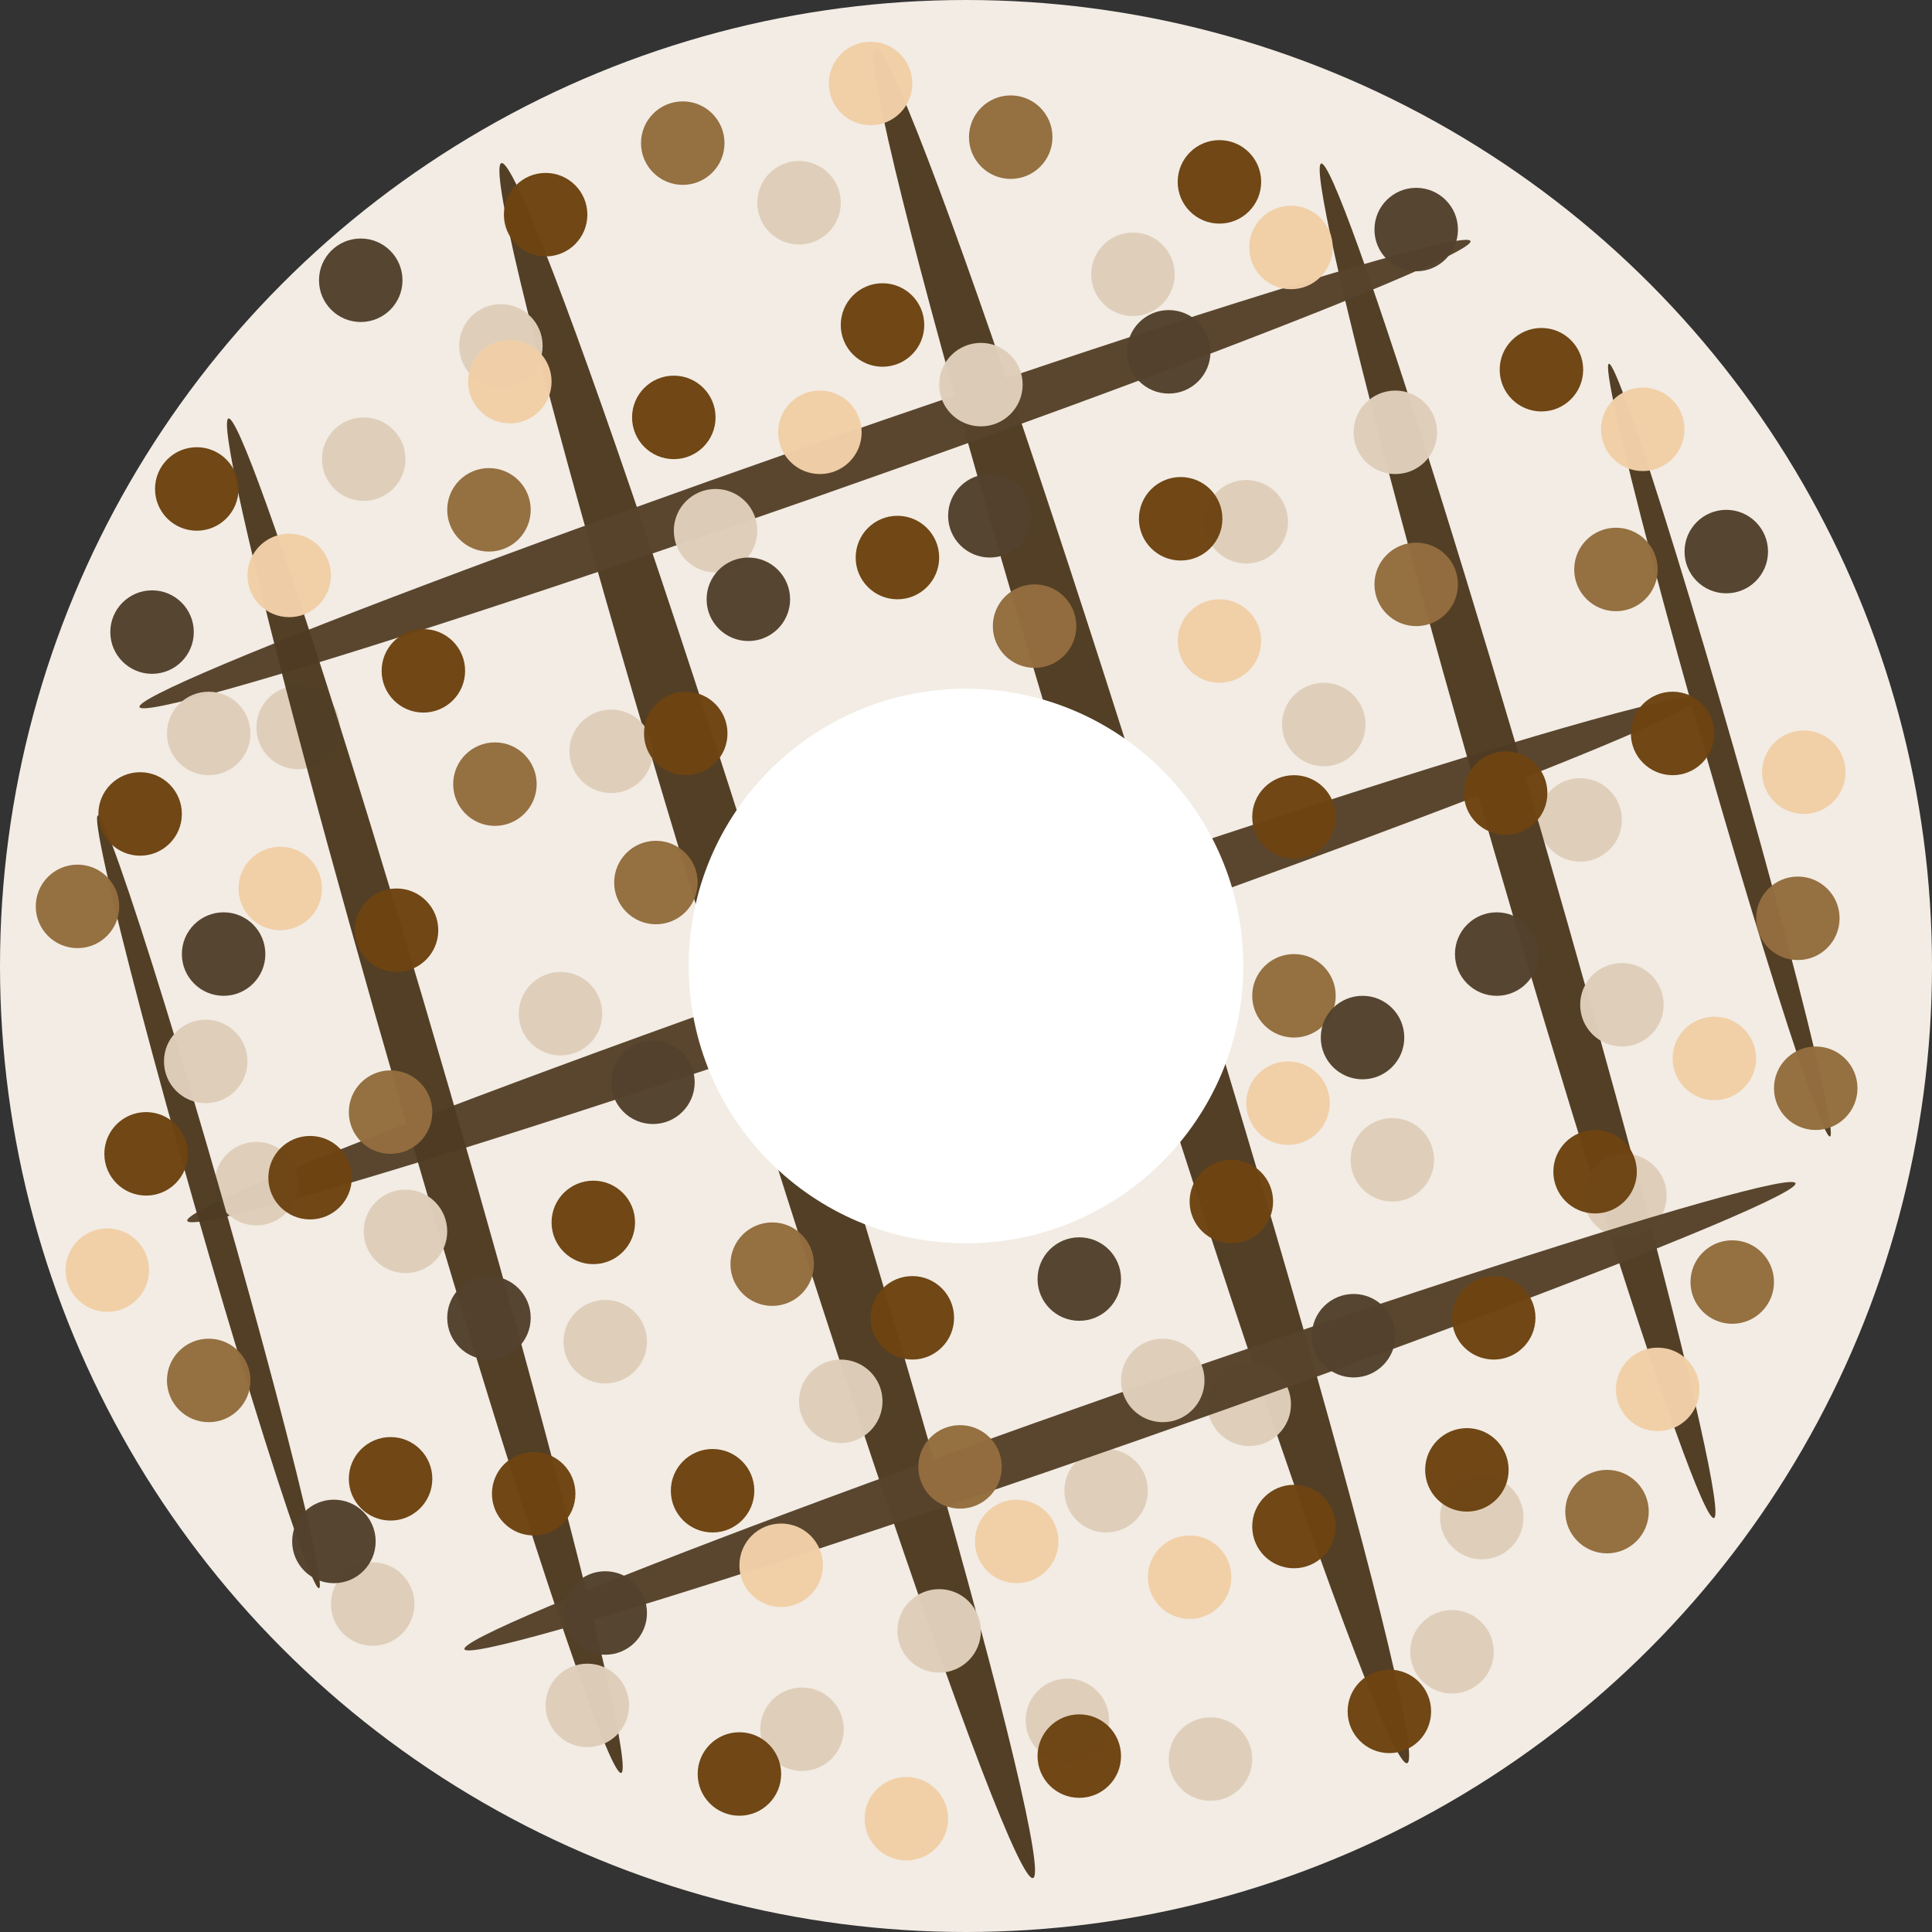 <?xml version="1.0" encoding="UTF-8" standalone="no"?>
<!-- Created with Inkscape (http://www.inkscape.org/) -->

<svg
   width="122.464mm"
   height="122.464mm"
   viewBox="0 0 122.464 122.464"
   version="1.1"
   id="svg8"
   inkscape:version="0.92.3 (2405546, 2018-03-11)"
   sodipodi:docname="fank_basic.svg"
   inkscape:export-filename="fank7.svg"
   inkscape:export-xdpi="96"
   inkscape:export-ydpi="96"
   xmlns:inkscape="http://www.inkscape.org/namespaces/inkscape"
   xmlns:sodipodi="http://sodipodi.sourceforge.net/DTD/sodipodi-0.dtd"
   xmlns="http://www.w3.org/2000/svg"
   xmlns:svg="http://www.w3.org/2000/svg"
   xmlns:rdf="http://www.w3.org/1999/02/22-rdf-syntax-ns#"
   xmlns:cc="http://creativecommons.org/ns#"
   xmlns:dc="http://purl.org/dc/elements/1.1/">
  <rect x="0" y="0" width="122.464" height="122.464" fill="#333333" stroke="none"/>
  <defs
     id="defs2" />
  <sodipodi:namedview
     id="base"
     pagecolor="#ffffff"
     bordercolor="#666666"
     borderopacity="1.0"
     inkscape:pageopacity="0.0"
     inkscape:pageshadow="2"
     inkscape:zoom="0.98994949"
     inkscape:cx="378.78135"
     inkscape:cy="591.35407"
     inkscape:document-units="mm"
     inkscape:current-layer="layer1"
     showgrid="false"
     inkscape:window-width="1440"
     inkscape:window-height="837"
     inkscape:window-x="-8"
     inkscape:window-y="-8"
     inkscape:window-maximized="1"
     inkscape:showpageshadow="2"
     inkscape:pagecheckerboard="0"
     inkscape:deskcolor="#d1d1d1" />
  <g
     inkscape:label="1. réteg"
     inkscape:groupmode="layer"
     id="layer1"
     transform="translate(-51.027,-87.979)">
    <circle
       id="path3713"
       cx="112.259"
       cy="149.211"
       r="61.232"
       style="fill:#f2ece4;fill-opacity:1;stroke-width:0.265"
       inkscape:export-filename="fank8.svg"
       inkscape:export-xdpi="96"
       inkscape:export-ydpi="96" />
    <ellipse
       style="opacity:0.98;fill:#4f3b23;fill-opacity:1;stroke:#000000;stroke-width:0"
       id="path49034-9-1"
       cx="50.027"
       cy="173.589"
       rx="2.165"
       ry="56.914"
       transform="matrix(0.965,-0.262,0.296,0.955,0,0)" />
    <ellipse
       style="opacity:0.98;fill:#4f3b23;fill-opacity:1;stroke:#000000;stroke-width:0"
       id="path49034-9-1-6"
       cx="74.851"
       cy="172.774"
       rx="2.165"
       ry="56.914"
       transform="matrix(0.965,-0.262,0.296,0.955,0,0)" />
    <ellipse
       style="opacity:0.98;fill:#57432b;fill-opacity:1;stroke:#000000;stroke-width:0"
       id="path49034-5-4"
       cx="176.777"
       cy="-54.716"
       rx="1.803"
       ry="50.637"
       transform="matrix(0.334,0.943,-0.945,0.327,0,0)" />
    <circle
       style="fill:#ffffff;stroke-width:0.265"
       id="path3715"
       cx="112.259"
       cy="149.211"
       r="17.576" />
    <circle
       style="opacity:0.98;fill:#deceba;fill-opacity:1;stroke:#000000;stroke-width:0"
       id="path44242"
       cx="69.926"
       cy="134.092"
       r="2.646" />
    <circle
       style="opacity:0.98;fill:#deceba;fill-opacity:1;stroke:#000000;stroke-width:0"
       id="path44242-7"
       cx="67.28"
       cy="163.007"
       r="2.646" />
    <circle
       style="opacity:0.98;fill:#deceba;fill-opacity:1;stroke:#000000;stroke-width:0"
       id="path44242-3"
       cx="121.141"
       cy="182.473"
       r="2.646" />
    <circle
       style="opacity:0.98;fill:#deceba;fill-opacity:1;stroke:#000000;stroke-width:0"
       id="path44242-8"
       cx="139.284"
       cy="161.496"
       r="2.646" />
    <circle
       style="opacity:0.98;fill:#deceba;fill-opacity:1;stroke:#000000;stroke-width:0"
       id="path44242-32"
       cx="151.19"
       cy="139.951"
       r="2.646" />
    <ellipse
       style="opacity:0.98;fill:#4f3b23;fill-opacity:1;stroke:#000000;stroke-width:0"
       id="path49034-9"
       cx="102.051"
       cy="176.686"
       rx="1.606"
       ry="44.696"
       transform="rotate(-16.171)" />
    <circle
       style="opacity:0.98;fill:#deceba;fill-opacity:1;stroke:#000000;stroke-width:0"
       id="path44242-0"
       cx="139.473"
       cy="115.382"
       r="2.646" />
    <ellipse
       style="opacity:0.98;fill:#57432b;fill-opacity:1;stroke:#000000;stroke-width:0"
       id="path49034-5"
       cx="145.121"
       cy="-57.32"
       rx="1.606"
       ry="44.696"
       transform="rotate(70.705)" />
    <circle
       style="opacity:0.98;fill:#deceba;fill-opacity:1;stroke:#000000;stroke-width:0"
       id="path44242-36"
       cx="113.204"
       cy="112.359"
       r="2.646" />
    <circle
       style="opacity:0.98;fill:#deceba;fill-opacity:1;stroke:#000000;stroke-width:0"
       id="path44242-9"
       cx="96.384"
       cy="121.619"
       r="2.646" />
    <circle
       style="opacity:0.98;fill:#deceba;fill-opacity:1;stroke:#000000;stroke-width:0"
       id="path44242-00"
       cx="89.769"
       cy="135.604"
       r="2.646" />
    <ellipse
       style="opacity:0.98;fill:#4f3b23;fill-opacity:1;stroke:#000000;stroke-width:0"
       id="path49034"
       cx="31.027"
       cy="172.915"
       rx="1.606"
       ry="44.696"
       transform="rotate(-16.171)" />
    <ellipse
       style="opacity:0.98;fill:#4f3b23;fill-opacity:1;stroke:#000000;stroke-width:0"
       id="path49034-8"
       cx="16.606"
       cy="175.695"
       rx="0.906"
       ry="25.485"
       transform="matrix(0.959,-0.282,0.275,0.961,0,0)" />
    <ellipse
       style="opacity:0.98;fill:#4f3b23;fill-opacity:1;stroke:#000000;stroke-width:0"
       id="path49034-8-2"
       cx="116.605"
       cy="175.246"
       rx="0.906"
       ry="25.485"
       transform="matrix(0.959,-0.282,0.275,0.961,0,0)" />
    <circle
       style="opacity:0.98;fill:#deceba;fill-opacity:1;stroke:#000000;stroke-width:0"
       id="path44242-1"
       cx="86.557"
       cy="152.235"
       r="2.646" />
    <circle
       style="opacity:0.98;fill:#deceba;fill-opacity:1;stroke:#000000;stroke-width:0"
       id="path44242-34"
       cx="89.391"
       cy="173.024"
       r="2.646" />
    <circle
       style="opacity:0.98;fill:#deceba;fill-opacity:1;stroke:#000000;stroke-width:0"
       id="path44242-37"
       cx="110.558"
       cy="191.356"
       r="2.646" />
    <circle
       style="opacity:0.98;fill:#deceba;fill-opacity:1;stroke:#000000;stroke-width:0"
       id="path44242-009"
       cx="127.756"
       cy="199.482"
       r="2.646" />
    <circle
       style="opacity:0.98;fill:#deceba;fill-opacity:1;stroke:#000000;stroke-width:0"
       id="path44242-91"
       cx="144.954"
       cy="184.174"
       r="2.646" />
    <circle
       style="opacity:0.98;fill:#deceba;fill-opacity:1;stroke:#000000;stroke-width:0"
       id="path44242-74"
       cx="154.025"
       cy="163.763"
       r="2.646" />
    <circle
       style="opacity:0.98;fill:#deceba;fill-opacity:1;stroke:#000000;stroke-width:0"
       id="path44242-2"
       cx="153.836"
       cy="151.668"
       r="2.646" />
    <circle
       style="opacity:0.98;fill:#deceba;fill-opacity:1;stroke:#000000;stroke-width:0"
       id="path44242-39"
       cx="134.938"
       cy="133.903"
       r="2.646" />
    <circle
       style="opacity:0.98;fill:#deceba;fill-opacity:1;stroke:#000000;stroke-width:0"
       id="path44242-33"
       cx="130.024"
       cy="121.052"
       r="2.646" />
    <circle
       style="opacity:0.98;fill:#deceba;fill-opacity:1;stroke:#000000;stroke-width:0"
       id="path44242-6"
       cx="122.842"
       cy="105.366"
       r="2.646" />
    <circle
       style="opacity:0.98;fill:#deceba;fill-opacity:1;stroke:#000000;stroke-width:0"
       id="path44242-98"
       cx="101.676"
       cy="100.83"
       r="2.646" />
    <circle
       style="opacity:0.98;fill:#deceba;fill-opacity:1;stroke:#000000;stroke-width:0"
       id="path44242-20"
       cx="82.777"
       cy="109.902"
       r="2.646" />
    <circle
       style="opacity:0.98;fill:#deceba;fill-opacity:1;stroke:#000000;stroke-width:0"
       id="path44242-982"
       cx="74.083"
       cy="117.083"
       r="2.646" />
    <circle
       style="opacity:0.98;fill:#deceba;fill-opacity:1;stroke:#000000;stroke-width:0"
       id="path44242-70"
       cx="64.256"
       cy="134.47"
       r="2.646" />
    <circle
       style="opacity:0.98;fill:#deceba;fill-opacity:1;stroke:#000000;stroke-width:0"
       id="path44242-19"
       cx="64.067"
       cy="155.259"
       r="2.646" />
    <circle
       style="opacity:0.98;fill:#deceba;fill-opacity:1;stroke:#000000;stroke-width:0"
       id="path44242-08"
       cx="76.729"
       cy="166.031"
       r="2.646" />
    <circle
       style="opacity:0.98;fill:#deceba;fill-opacity:1;stroke:#000000;stroke-width:0"
       id="path44242-24"
       cx="74.65"
       cy="189.655"
       r="2.646" />
    <circle
       style="opacity:0.98;fill:#deceba;fill-opacity:1;stroke:#000000;stroke-width:0"
       id="path44242-09"
       cx="88.257"
       cy="196.08"
       r="2.646" />
    <circle
       style="opacity:0.98;fill:#deceba;fill-opacity:1;stroke:#000000;stroke-width:0"
       id="path44242-195"
       cx="101.865"
       cy="197.592"
       r="2.646" />
    <circle
       style="opacity:0.98;fill:#deceba;fill-opacity:1;stroke:#000000;stroke-width:0"
       id="path44242-209"
       cx="118.685"
       cy="197.025"
       r="2.646" />
    <circle
       style="opacity:0.98;fill:#deceba;fill-opacity:1;stroke:#000000;stroke-width:0"
       id="path44242-23"
       cx="143.064"
       cy="192.679"
       r="2.646" />
    <circle
       style="opacity:0.98;fill:#deceba;fill-opacity:1;stroke:#000000;stroke-width:0"
       id="path44242-372"
       cx="130.213"
       cy="176.993"
       r="2.646" />
    <ellipse
       style="opacity:0.98;fill:#57432b;fill-opacity:1;stroke:#000000;stroke-width:0"
       id="path49034-5-9"
       cx="208.293"
       cy="-57.029"
       rx="1.606"
       ry="44.696"
       transform="rotate(70.705)" />
    <circle
       style="opacity:0.98;fill:#deceba;fill-opacity:1;stroke:#000000;stroke-width:0"
       id="path44242-97"
       cx="124.732"
       cy="175.481"
       r="2.646" />
    <circle
       style="opacity:0.98;fill:#deceba;fill-opacity:1;stroke:#000000;stroke-width:0"
       id="path44242-976"
       cx="104.321"
       cy="176.804"
       r="2.646" />
    <circle
       style="opacity:0.98;fill:#6d4412;fill-opacity:1;stroke:#000000;stroke-width:0"
       id="path44242-87"
       cx="84.856"
       cy="182.662"
       r="2.646" />
    <circle
       style="opacity:0.98;fill:#6d4412;fill-opacity:1;stroke:#000000;stroke-width:0"
       id="path44242-87-8"
       cx="119.44"
       cy="199.293"
       r="2.646" />
    <circle
       style="opacity:0.98;fill:#6d4412;fill-opacity:1;stroke:#000000;stroke-width:0"
       id="path44242-87-3"
       cx="144.009"
       cy="181.15"
       r="2.646" />
    <circle
       style="opacity:0.98;fill:#6d4412;fill-opacity:1;stroke:#000000;stroke-width:0"
       id="path44242-87-5"
       cx="152.135"
       cy="162.251"
       r="2.646" />
    <circle
       style="opacity:0.98;fill:#6d4412;fill-opacity:1;stroke:#000000;stroke-width:0"
       id="path44242-87-1"
       cx="146.466"
       cy="138.25"
       r="2.646" />
    <circle
       style="opacity:0.98;fill:#6d4412;fill-opacity:1;stroke:#000000;stroke-width:0"
       id="path44242-87-58"
       cx="125.866"
       cy="120.863"
       r="2.646" />
    <circle
       style="opacity:0.98;fill:#6d4412;fill-opacity:1;stroke:#000000;stroke-width:0"
       id="path44242-87-9"
       cx="93.738"
       cy="114.437"
       r="2.646" />
    <circle
       style="opacity:0.98;fill:#6d4412;fill-opacity:1;stroke:#000000;stroke-width:0"
       id="path44242-87-7"
       cx="77.863"
       cy="130.501"
       r="2.646" />
    <circle
       style="opacity:0.98;fill:#6d4412;fill-opacity:1;stroke:#000000;stroke-width:0"
       id="path44242-87-4"
       cx="63.5"
       cy="118.973"
       r="2.646" />
    <circle
       style="opacity:0.98;fill:#6d4412;fill-opacity:1;stroke:#000000;stroke-width:0"
       id="path44242-87-02"
       cx="85.612"
       cy="101.586"
       r="2.646" />
    <circle
       style="opacity:0.98;fill:#936d3f;fill-opacity:1;stroke:#000000;stroke-width:0"
       id="path44242-87-029"
       cx="153.458"
       cy="124.076"
       r="2.646" />
    <circle
       style="opacity:0.98;fill:#936d3f;fill-opacity:1;stroke:#000000;stroke-width:0"
       id="path44242-87-029-8"
       cx="82.399"
       cy="137.683"
       r="2.646" />
    <circle
       style="opacity:0.98;fill:#936d3f;fill-opacity:1;stroke:#000000;stroke-width:0"
       id="path44242-87-029-5"
       cx="64.256"
       cy="175.481"
       r="2.646" />
    <circle
       style="opacity:0.98;fill:#936d3f;fill-opacity:1;stroke:#000000;stroke-width:0"
       id="path44242-87-029-7"
       cx="99.975"
       cy="168.11"
       r="2.646" />
    <circle
       style="opacity:0.98;fill:#936d3f;fill-opacity:1;stroke:#000000;stroke-width:0"
       id="path44242-87-029-2"
       cx="152.891"
       cy="183.796"
       r="2.646" />
    <circle
       style="opacity:0.98;fill:#936d3f;fill-opacity:1;stroke:#000000;stroke-width:0"
       id="path44242-87-029-22"
       cx="133.048"
       cy="151.101"
       r="2.646" />
    <circle
       style="opacity:0.98;fill:#936d3f;fill-opacity:1;stroke:#000000;stroke-width:0"
       id="path44242-87-029-9"
       cx="164.987"
       cy="146.188"
       r="2.646" />
    <circle
       style="opacity:0.98;fill:#936d3f;fill-opacity:1;stroke:#000000;stroke-width:0"
       id="path44242-87-029-70"
       cx="140.796"
       cy="125.021"
       r="2.646" />
    <circle
       style="opacity:0.98;fill:#936d3f;fill-opacity:1;stroke:#000000;stroke-width:0"
       id="path44242-87-029-1"
       cx="116.606"
       cy="127.667"
       r="2.646" />
    <circle
       style="opacity:0.98;fill:#936d3f;fill-opacity:1;stroke:#000000;stroke-width:0"
       id="path44242-87-029-6"
       cx="115.094"
       cy="96.673"
       r="2.646" />
    <circle
       style="opacity:0.98;fill:#936d3f;fill-opacity:1;stroke:#000000;stroke-width:0"
       id="path44242-87-029-4"
       cx="82.021"
       cy="120.296"
       r="2.646" />
    <circle
       style="opacity:0.98;fill:#936d3f;fill-opacity:1;stroke:#000000;stroke-width:0"
       id="path44242-87-029-68"
       cx="92.604"
       cy="143.92"
       r="2.646" />
    <circle
       style="opacity:0.98;fill:#936d3f;fill-opacity:1;stroke:#000000;stroke-width:0"
       id="path44242-87-029-79"
       cx="75.784"
       cy="158.472"
       r="2.646" />
    <circle
       style="opacity:0.98;fill:#936d3f;fill-opacity:1;stroke:#000000;stroke-width:0"
       id="path44242-87-029-0"
       cx="111.881"
       cy="180.961"
       r="2.646" />
    <circle
       style="opacity:0.98;fill:#936d3f;fill-opacity:1;stroke:#000000;stroke-width:0"
       id="path44242-87-029-51"
       cx="160.829"
       cy="169.244"
       r="2.646" />
    <circle
       style="opacity:0.98;fill:#936d3f;fill-opacity:1;stroke:#000000;stroke-width:0"
       id="path44242-87-029-10"
       cx="166.121"
       cy="156.96"
       r="2.646" />
    <circle
       style="opacity:0.98;fill:#936d3f;fill-opacity:1;stroke:#000000;stroke-width:0"
       id="path44242-87-029-23"
       cx="55.94"
       cy="145.432"
       r="2.646" />
    <circle
       style="opacity:0.98;fill:#936d3f;fill-opacity:1;stroke:#000000;stroke-width:0"
       id="path44242-87-029-91"
       cx="94.305"
       cy="97.051"
       r="2.646" />
    <circle
       style="opacity:0.98;fill:#53422d;fill-opacity:1;stroke:#000000;stroke-width:0"
       id="path44242-87-029-52"
       cx="73.894"
       cy="105.744"
       r="2.646" />
    <circle
       style="opacity:0.98;fill:#53422d;fill-opacity:1;stroke:#000000;stroke-width:0"
       id="path44242-87-029-52-2"
       cx="60.665"
       cy="128.045"
       r="2.646" />
    <circle
       style="opacity:0.98;fill:#53422d;fill-opacity:1;stroke:#000000;stroke-width:0"
       id="path44242-87-029-52-7"
       cx="92.415"
       cy="156.582"
       r="2.646" />
    <circle
       style="opacity:0.98;fill:#53422d;fill-opacity:1;stroke:#000000;stroke-width:0"
       id="path44242-87-029-52-20"
       cx="65.201"
       cy="148.455"
       r="2.646" />
    <circle
       style="opacity:0.98;fill:#53422d;fill-opacity:1;stroke:#000000;stroke-width:0"
       id="path44242-87-029-52-4"
       cx="72.193"
       cy="185.686"
       r="2.646" />
    <circle
       style="opacity:0.98;fill:#53422d;fill-opacity:1;stroke:#000000;stroke-width:0"
       id="path44242-87-029-52-6"
       cx="89.391"
       cy="190.222"
       r="2.646" />
    <circle
       style="opacity:0.98;fill:#53422d;fill-opacity:1;stroke:#000000;stroke-width:0"
       id="path44242-87-029-52-3"
       cx="136.827"
       cy="172.646"
       r="2.646" />
    <circle
       style="opacity:0.98;fill:#53422d;fill-opacity:1;stroke:#000000;stroke-width:0"
       id="path44242-87-029-52-5"
       cx="119.44"
       cy="169.055"
       r="2.646" />
    <circle
       style="opacity:0.98;fill:#53422d;fill-opacity:1;stroke:#000000;stroke-width:0"
       id="path44242-87-029-52-60"
       cx="137.394"
       cy="153.747"
       r="2.646" />
    <circle
       style="opacity:0.98;fill:#53422d;fill-opacity:1;stroke:#000000;stroke-width:0"
       id="path44242-87-029-52-1"
       cx="145.899"
       cy="148.455"
       r="2.646" />
    <circle
       style="opacity:0.98;fill:#53422d;fill-opacity:1;stroke:#000000;stroke-width:0"
       id="path44242-87-029-52-9"
       cx="160.451"
       cy="122.942"
       r="2.646" />
    <circle
       style="opacity:0.98;fill:#53422d;fill-opacity:1;stroke:#000000;stroke-width:0"
       id="path44242-87-029-52-67"
       cx="140.796"
       cy="102.531"
       r="2.646" />
    <circle
       style="opacity:0.98;fill:#53422d;fill-opacity:1;stroke:#000000;stroke-width:0"
       id="path44242-87-029-52-10"
       cx="125.11"
       cy="110.28"
       r="2.646" />
    <circle
       style="opacity:0.98;fill:#53422d;fill-opacity:1;stroke:#000000;stroke-width:0"
       id="path44242-87-029-52-99"
       cx="113.771"
       cy="120.674"
       r="2.646" />
    <circle
       style="opacity:0.98;fill:#53422d;fill-opacity:1;stroke:#000000;stroke-width:0"
       id="path44242-87-029-52-49"
       cx="98.463"
       cy="125.966"
       r="2.646" />
    <circle
       style="opacity:0.98;fill:#f0cfa7;fill-opacity:1;stroke:#000000;stroke-width:0"
       id="path44242-87-029-52-8"
       cx="106.211"
       cy="93.271"
       r="2.646" />
    <circle
       style="opacity:0.98;fill:#f0cfa7;fill-opacity:1;stroke:#000000;stroke-width:0"
       id="path44242-87-029-52-8-9"
       cx="83.344"
       cy="112.17"
       r="2.646" />
    <circle
       style="opacity:0.98;fill:#f0cfa7;fill-opacity:1;stroke:#000000;stroke-width:0"
       id="path44242-87-029-52-8-2"
       cx="69.359"
       cy="124.454"
       r="2.646" />
    <circle
       style="opacity:0.98;fill:#f0cfa7;fill-opacity:1;stroke:#000000;stroke-width:0"
       id="path44242-87-029-52-8-3"
       cx="68.792"
       cy="144.298"
       r="2.646" />
    <circle
       style="opacity:0.98;fill:#f0cfa7;fill-opacity:1;stroke:#000000;stroke-width:0"
       id="path44242-87-029-52-8-0"
       cx="57.83"
       cy="168.488"
       r="2.646" />
    <circle
       style="opacity:0.98;fill:#f0cfa7;fill-opacity:1;stroke:#000000;stroke-width:0"
       id="path44242-87-029-52-8-29"
       cx="100.542"
       cy="187.198"
       r="2.646" />
    <circle
       style="opacity:0.98;fill:#f0cfa7;fill-opacity:1;stroke:#000000;stroke-width:0"
       id="path44242-87-029-52-8-5"
       cx="108.479"
       cy="203.262"
       r="2.646" />
    <circle
       style="opacity:0.98;fill:#f0cfa7;fill-opacity:1;stroke:#000000;stroke-width:0"
       id="path44242-87-029-52-8-50"
       cx="126.433"
       cy="187.954"
       r="2.646" />
    <circle
       style="opacity:0.98;fill:#f0cfa7;fill-opacity:1;stroke:#000000;stroke-width:0"
       id="path44242-87-029-52-8-37"
       cx="156.104"
       cy="176.048"
       r="2.646" />
    <circle
       style="opacity:0.98;fill:#f0cfa7;fill-opacity:1;stroke:#000000;stroke-width:0"
       id="path44242-87-029-52-8-04"
       cx="132.67"
       cy="157.905"
       r="2.646" />
    <circle
       style="opacity:0.98;fill:#f0cfa7;fill-opacity:1;stroke:#000000;stroke-width:0"
       id="path44242-87-029-52-8-33"
       cx="128.323"
       cy="128.612"
       r="2.646" />
    <circle
       style="opacity:0.98;fill:#f0cfa7;fill-opacity:1;stroke:#000000;stroke-width:0"
       id="path44242-87-029-52-8-4"
       cx="155.159"
       cy="115.193"
       r="2.646" />
    <circle
       style="opacity:0.98;fill:#f0cfa7;fill-opacity:1;stroke:#000000;stroke-width:0"
       id="path44242-87-029-52-8-95"
       cx="132.859"
       cy="103.665"
       r="2.646" />
    <circle
       style="opacity:0.98;fill:#f0cfa7;fill-opacity:1;stroke:#000000;stroke-width:0"
       id="path44242-87-029-52-8-7"
       cx="102.999"
       cy="115.382"
       r="2.646" />
    <circle
       style="opacity:0.98;fill:#f0cfa7;fill-opacity:1;stroke:#000000;stroke-width:0"
       id="path44242-87-029-52-8-96"
       cx="115.472"
       cy="185.686"
       r="2.646" />
    <circle
       style="opacity:0.98;fill:#f0cfa7;fill-opacity:1;stroke:#000000;stroke-width:0"
       id="path44242-87-029-52-8-39"
       cx="159.695"
       cy="155.07"
       r="2.646" />
    <circle
       style="opacity:0.98;fill:#f0cfa7;fill-opacity:1;stroke:#000000;stroke-width:0"
       id="path44242-87-029-52-8-54"
       cx="165.365"
       cy="136.927"
       r="2.646" />
    <circle
       style="opacity:0.98;fill:#53422d;fill-opacity:1;stroke:#000000;stroke-width:0"
       id="path44242-87-029-52-59"
       cx="82.021"
       cy="171.512"
       r="2.646" />
    <circle
       style="opacity:0.98;fill:#6d4412;fill-opacity:1;stroke:#000000;stroke-width:0"
       id="path44242-87-6"
       cx="106.967"
       cy="108.579"
       r="2.646" />
    <circle
       style="opacity:0.98;fill:#6d4412;fill-opacity:1;stroke:#000000;stroke-width:0"
       id="path44242-87-41"
       cx="94.494"
       cy="134.47"
       r="2.646" />
    <circle
       style="opacity:0.98;fill:#6d4412;fill-opacity:1;stroke:#000000;stroke-width:0"
       id="path44242-87-64"
       cx="70.682"
       cy="162.629"
       r="2.646" />
    <circle
       style="opacity:0.98;fill:#6d4412;fill-opacity:1;stroke:#000000;stroke-width:0"
       id="path44242-87-649"
       cx="60.287"
       cy="161.118"
       r="2.646" />
    <circle
       style="opacity:0.98;fill:#6d4412;fill-opacity:1;stroke:#000000;stroke-width:0"
       id="path44242-87-10"
       cx="75.784"
       cy="181.717"
       r="2.646" />
    <circle
       style="opacity:0.98;fill:#6d4412;fill-opacity:1;stroke:#000000;stroke-width:0"
       id="path44242-87-0"
       cx="129.079"
       cy="164.141"
       r="2.646" />
    <circle
       style="opacity:0.98;fill:#6d4412;fill-opacity:1;stroke:#000000;stroke-width:0"
       id="path44242-87-72"
       cx="145.71"
       cy="171.512"
       r="2.646" />
    <circle
       style="opacity:0.98;fill:#6d4412;fill-opacity:1;stroke:#000000;stroke-width:0"
       id="path44242-87-06"
       cx="157.049"
       cy="134.47"
       r="2.646" />
    <circle
       style="opacity:0.98;fill:#6d4412;fill-opacity:1;stroke:#000000;stroke-width:0"
       id="path44242-87-89"
       cx="148.734"
       cy="111.414"
       r="2.646" />
    <circle
       style="opacity:0.98;fill:#6d4412;fill-opacity:1;stroke:#000000;stroke-width:0"
       id="path44242-87-53"
       cx="128.323"
       cy="99.507"
       r="2.646" />
    <circle
       style="opacity:0.98;fill:#6d4412;fill-opacity:1;stroke:#000000;stroke-width:0"
       id="path44242-87-07"
       cx="107.912"
       cy="123.32"
       r="2.646" />
    <circle
       style="opacity:0.98;fill:#6d4412;fill-opacity:1;stroke:#000000;stroke-width:0"
       id="path44242-87-94"
       cx="133.048"
       cy="139.762"
       r="2.646" />
    <circle
       style="opacity:0.98;fill:#6d4412;fill-opacity:1;stroke:#000000;stroke-width:0"
       id="path44242-87-03"
       cx="88.635"
       cy="165.464"
       r="2.646" />
    <circle
       style="opacity:0.98;fill:#6d4412;fill-opacity:1;stroke:#000000;stroke-width:0"
       id="path44242-87-52"
       cx="96.195"
       cy="182.473"
       r="2.646" />
    <circle
       style="opacity:0.98;fill:#6d4412;fill-opacity:1;stroke:#000000;stroke-width:0"
       id="path44242-87-83"
       cx="97.896"
       cy="200.427"
       r="2.646" />
    <circle
       style="opacity:0.98;fill:#6d4412;fill-opacity:1;stroke:#000000;stroke-width:0"
       id="path44242-87-30"
       cx="139.095"
       cy="196.458"
       r="2.646" />
    <circle
       style="opacity:0.98;fill:#6d4412;fill-opacity:1;stroke:#000000;stroke-width:0"
       id="path44242-87-39"
       cx="133.048"
       cy="184.741"
       r="2.646" />
    <circle
       style="opacity:0.98;fill:#6d4412;fill-opacity:1;stroke:#000000;stroke-width:0"
       id="path44242-87-580"
       cx="108.857"
       cy="171.512"
       r="2.646" />
    <circle
       style="opacity:0.98;fill:#6d4412;fill-opacity:1;stroke:#000000;stroke-width:0"
       id="path44242-87-11"
       cx="76.162"
       cy="146.943"
       r="2.646" />
    <circle
       style="opacity:0.98;fill:#6d4412;fill-opacity:1;stroke:#000000;stroke-width:0"
       id="path44242-87-74"
       cx="59.909"
       cy="139.573"
       r="2.646" />
  </g>
</svg>
